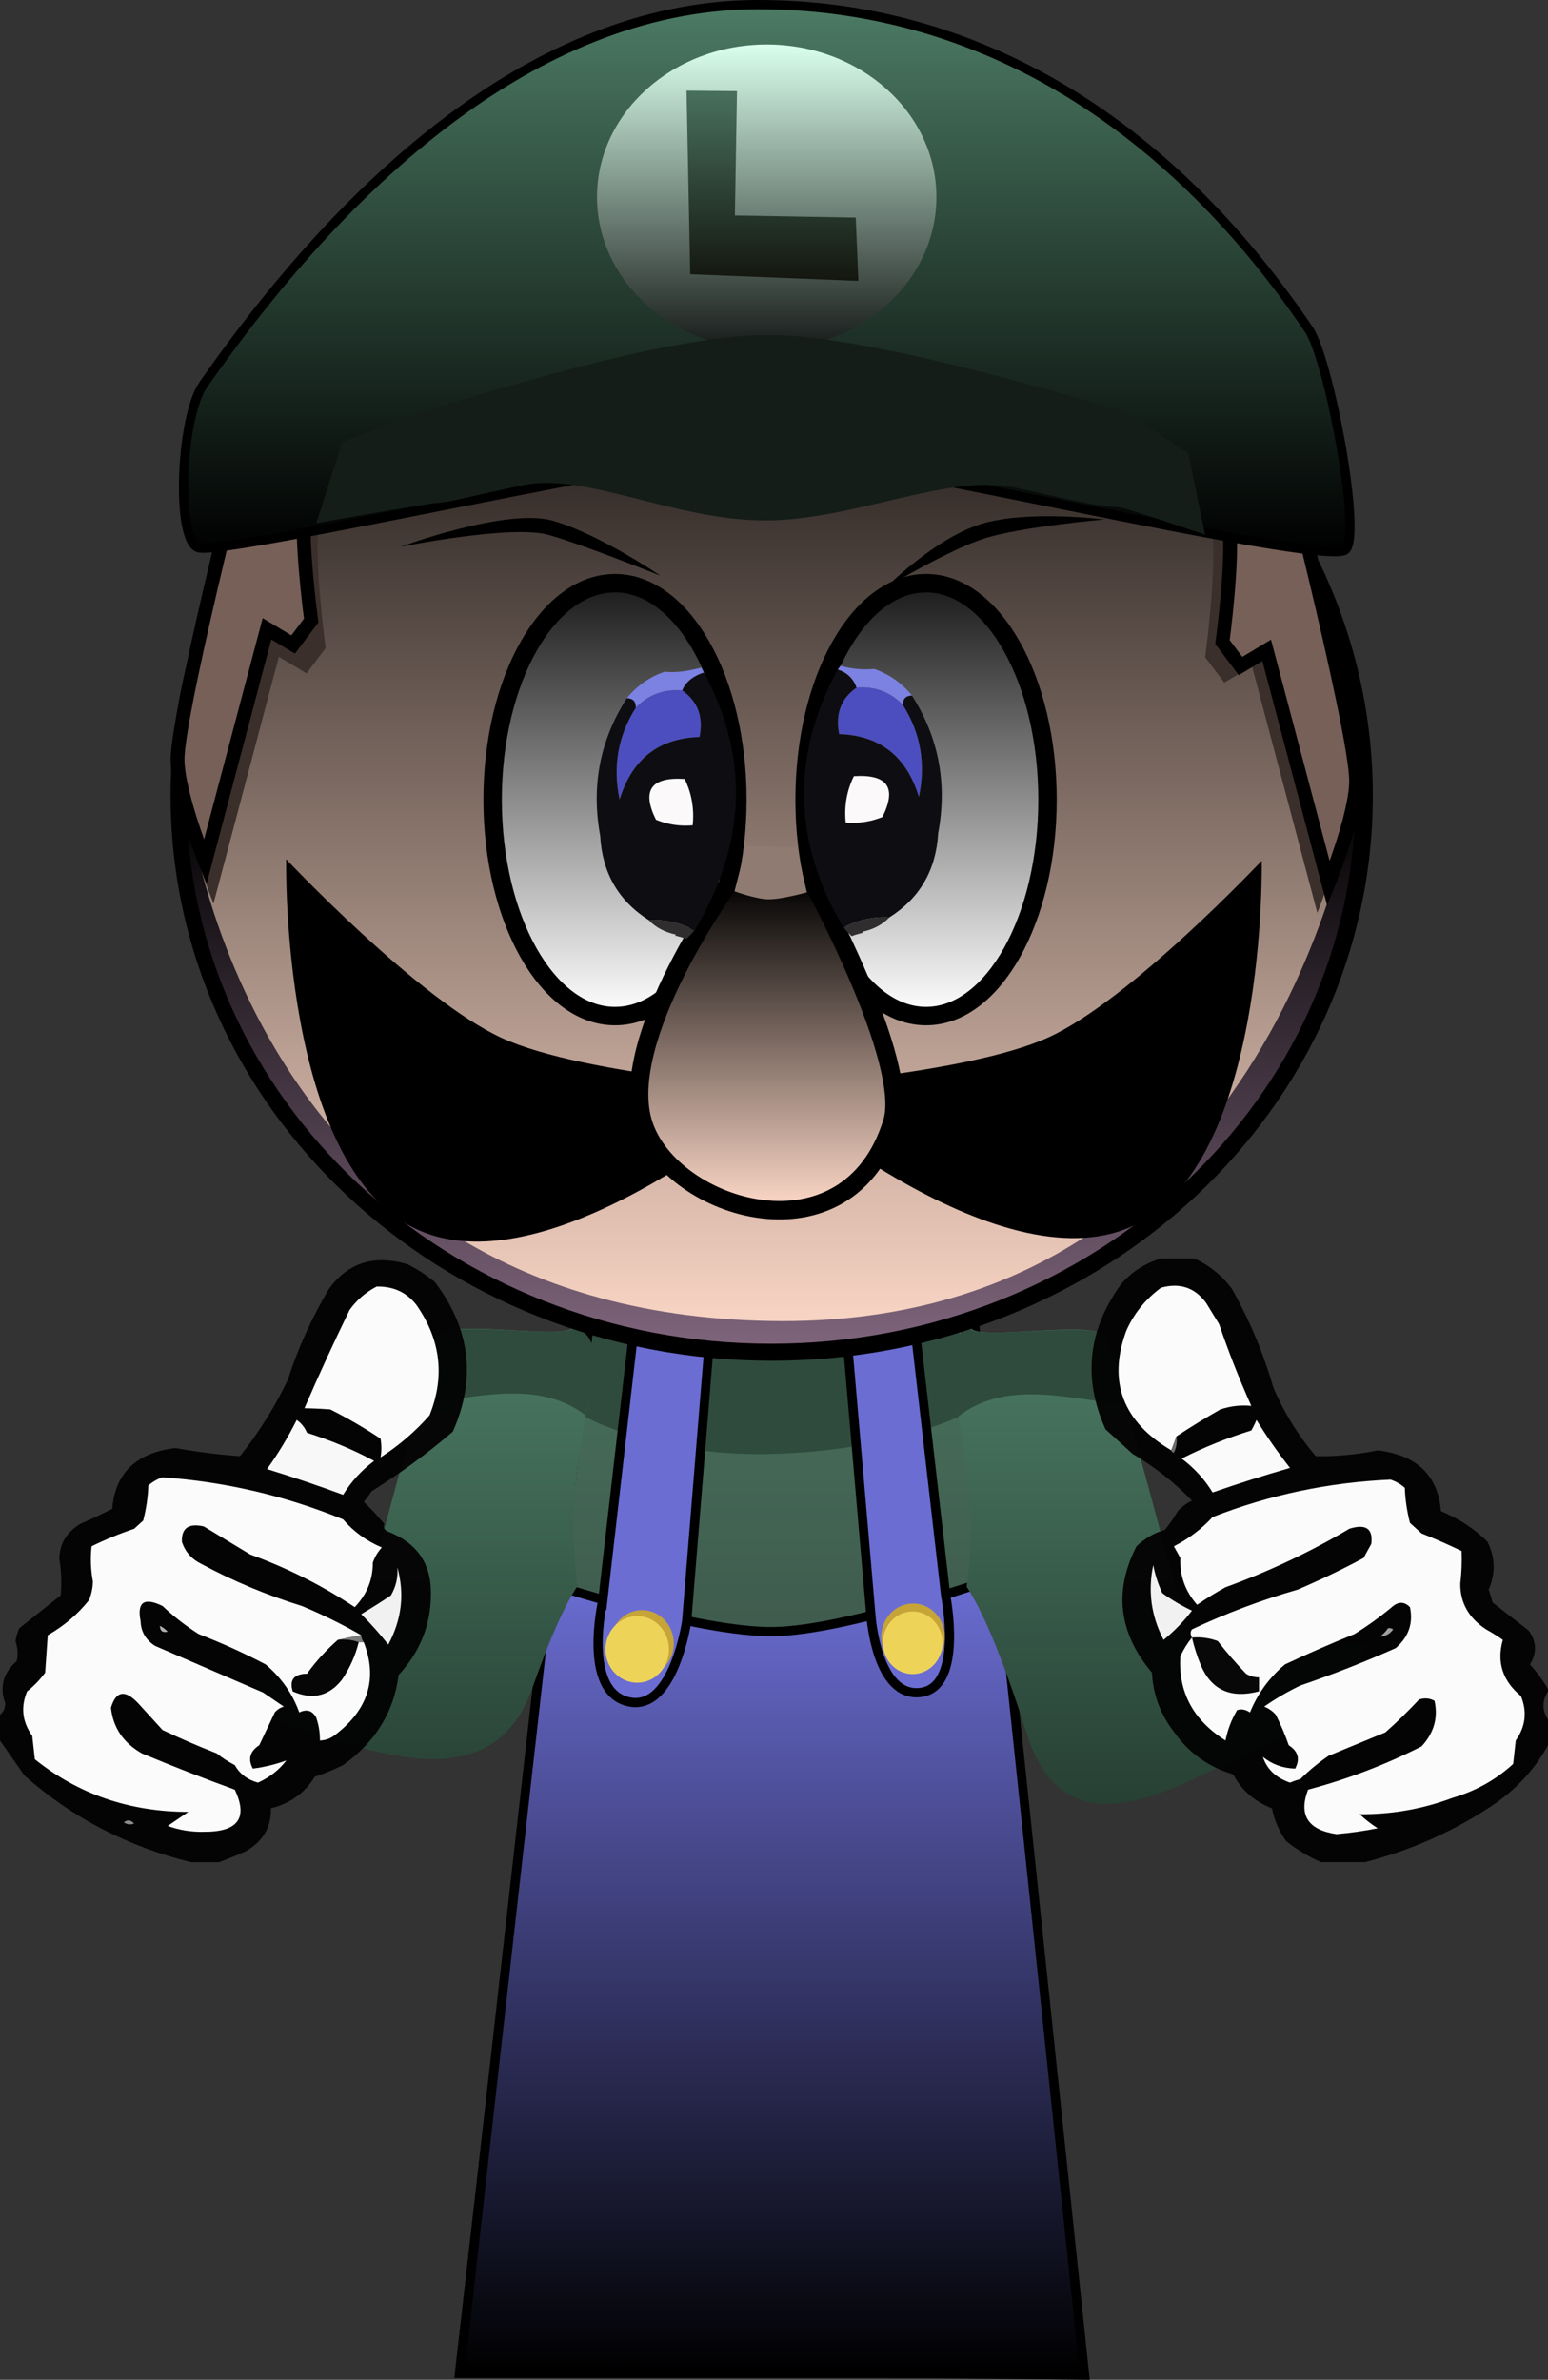 <svg version="1.1" xmlns="http://www.w3.org/2000/svg" xmlns:xlink="http://www.w3.org/1999/xlink" width="168" height="258.162" viewBox="0,0,168,258.162"><rect x="0" y="0" width="168" height="258.162" fill="#333333" stroke="none"/><defs><linearGradient x1="319.923" y1="175.459" x2="319.923" y2="307.459" gradientUnits="userSpaceOnUse" id="color-1"><stop offset="0" stop-color="#4c7b64"/><stop offset="1" stop-color="#2b2b2b"/></linearGradient><linearGradient x1="320.082" y1="221.496" x2="320.082" y2="308.146" gradientUnits="userSpaceOnUse" id="color-2"><stop offset="0" stop-color="#6b6dd3"/><stop offset="1" stop-color="#000000"/></linearGradient><linearGradient x1="355.96" y1="194.557" x2="355.96" y2="302.12" gradientUnits="userSpaceOnUse" id="color-3"><stop offset="0" stop-color="#4b7b64"/><stop offset="1" stop-color="#000000"/></linearGradient><linearGradient x1="284.132" y1="194.469" x2="284.132" y2="302.026" gradientUnits="userSpaceOnUse" id="color-4"><stop offset="0" stop-color="#4b7b64"/><stop offset="1" stop-color="#000000"/></linearGradient><linearGradient x1="320" y1="76.99" x2="320" y2="197.104" gradientUnits="userSpaceOnUse" id="color-5"><stop offset="0" stop-color="#000000"/><stop offset="1" stop-color="#ffdac9"/></linearGradient><linearGradient x1="319.923" y1="136.846" x2="319.923" y2="196.258" gradientUnits="userSpaceOnUse" id="color-6"><stop offset="0" stop-color="#000000"/><stop offset="1" stop-color="#7e647b"/></linearGradient><linearGradient x1="302.994" y1="113.754" x2="302.994" y2="160.715" gradientUnits="userSpaceOnUse" id="color-7"><stop offset="0" stop-color="#1a1a1a"/><stop offset="1" stop-color="#ffffff"/></linearGradient><linearGradient x1="336.752" y1="113.754" x2="336.752" y2="160.715" gradientUnits="userSpaceOnUse" id="color-8"><stop offset="0" stop-color="#1a1a1a"/><stop offset="1" stop-color="#ffffff"/></linearGradient><linearGradient x1="319.465" y1="50.99" x2="319.465" y2="110.339" gradientUnits="userSpaceOnUse" id="color-9"><stop offset="0" stop-color="#4c7b64"/><stop offset="1" stop-color="#000000"/></linearGradient><linearGradient x1="319.459" y1="55.316" x2="319.459" y2="88.415" gradientUnits="userSpaceOnUse" id="color-10"><stop offset="0" stop-color="#daffed"/><stop offset="1" stop-color="#161a18"/></linearGradient><linearGradient x1="320.081" y1="60.325" x2="320.081" y2="80.961" gradientUnits="userSpaceOnUse" id="color-11"><stop offset="0" stop-color="#49705e"/><stop offset="1" stop-color="#13160e"/></linearGradient><linearGradient x1="319.474" y1="146.066" x2="319.474" y2="181.775" gradientUnits="userSpaceOnUse" id="color-12"><stop offset="0" stop-color="#000000"/><stop offset="1" stop-color="#ffdac9"/></linearGradient></defs><g transform="translate(-236.25,-50.49)"><g data-paper-data="{&quot;isPaintingLayer&quot;:true}" stroke-linecap="butt" stroke-linejoin="miter" stroke-miterlimit="10" stroke-dasharray="" stroke-dashoffset="0" style="mix-blend-mode: normal"><path d="M286.673,307.459l15.143,-131.842l37.783,-0.158l13.574,132z" fill="url(#color-1)" fill-rule="nonzero" stroke="#000000" stroke-width="2"/><path d="M299.54,204.072l3.121,-26.328l35.831,-0.142l2.767,26.106c0,0 -7.515,4.196 -21.559,4.51c-12.485,0.279 -20.16,-4.146 -20.16,-4.146z" fill="#2f4b3d" fill-rule="nonzero" stroke="#000000" stroke-width="0"/><path d="M286.203,307.396l9.625,-85.15c0,0 16.14,5.367 24.415,5.24c8.054,-0.123 24.591,-5.99 24.591,-5.99l9.125,86.65z" fill="url(#color-2)" fill-rule="nonzero" stroke="#000000" stroke-width="1"/><path d="M330.777,225.843l-2.722,-31.573l7.331,-1.111l3.5,30.462c0,0 1.98,9.946 -2.774,10.473c-4.72,0.523 -5.334,-8.251 -5.334,-8.251z" data-paper-data="{&quot;index&quot;:null}" fill="#6b6dd3" fill-rule="nonzero" stroke="#000000" stroke-width="1"/><path d="M301.666,224.121l3.5,-30.462l8.219,0.556l-2.611,32.129c0,0 -1.388,9.703 -6.189,8.778c-5.226,-1.007 -2.919,-11.001 -2.919,-11.001z" fill="#6b6dd3" fill-rule="nonzero" stroke="#000000" stroke-width="1"/><path d="M338.785,228.053c0,1.996 -1.543,3.614 -3.446,3.614c-1.903,0 -3.446,-1.618 -3.446,-3.614c0,-1.996 1.543,-3.614 3.446,-3.614c1.903,0 3.446,1.618 3.446,3.614z" fill="#c6a438" fill-rule="nonzero" stroke="none" stroke-width="0"/><path d="M309.374,228.77c0,1.996 -1.543,3.614 -3.446,3.614c-1.903,0 -3.446,-1.618 -3.446,-3.614c0,-1.996 1.543,-3.614 3.446,-3.614c1.903,0 3.446,1.618 3.446,3.614z" fill="#c6a438" fill-rule="nonzero" stroke="none" stroke-width="0"/><path d="M308.849,229.42c0,1.996 -1.543,3.614 -3.446,3.614c-1.903,0 -3.446,-1.618 -3.446,-3.614c0,-1.996 1.543,-3.614 3.446,-3.614c1.903,0 3.446,1.618 3.446,3.614z" fill="#edd459" fill-rule="nonzero" stroke="none" stroke-width="0"/><path d="M338.537,228.701c0,1.875 -1.449,3.395 -3.237,3.395c-1.788,0 -3.237,-1.52 -3.237,-3.395c0,-1.875 1.449,-3.395 3.237,-3.395c1.788,0 3.237,1.52 3.237,3.395z" fill="#edd459" fill-rule="nonzero" stroke="none" stroke-width="0"/><path d="M341.611,194.557c0.906,1.442 13.276,-0.944 14.535,0.889c0.319,-0.594 9.301,33.378 9.728,35c-0.593,-0.963 18.866,-1.369 19.273,-1.833c-0.888,-0.49 -5.938,13.176 -6.881,13.333c0.39,-11.491 -24.129,16.987 -30.548,-3.282c-2.31,-7.293 -4.607,-13.129 -6.564,-16.051c2.254,-15.345 -5.01,-26.281 0.458,-28.056z" fill="url(#color-3)" fill-rule="evenodd" stroke="none" stroke-width="1"/><path d="M341.521,194.595c0.916,1.348 13.412,-0.882 14.684,0.831c0.104,-0.179 1.119,3.004 2.46,7.449c-6.172,-0.52 -13.014,-2.827 -18.353,1.218c-0.007,0.005 -0.014,0.011 -0.021,0.016c-0.982,-5.21 -1.761,-8.616 1.229,-9.514z" fill="#2f4b3d" fill-rule="nonzero" stroke="none" stroke-width="1"/><path d="M387.456,301.109c0.019,0.006 0.037,0.011 0.052,0.017c-0.017,0.013 -0.035,0.007 -0.052,-0.017z" fill="#2f4b3d" fill-rule="nonzero" stroke="none" stroke-width="1"/><path d="M298.939,222.524c-1.488,2.221 -3.173,6.128 -4.91,11.078c-6.898,19.656 -35.876,-5.976 -35.452,6.505c-0.943,-0.157 1.257,-6.323 0.369,-5.833c0.408,0.464 15.866,-4.88 15.273,-3.917c0.427,-1.622 9.409,-35.594 9.728,-35c1.259,-1.833 13.628,0.553 14.535,-0.889c5.467,1.775 -1.796,12.711 0.458,28.056z" data-paper-data="{&quot;index&quot;:null}" fill="url(#color-4)" fill-rule="evenodd" stroke="none" stroke-width="1"/><path d="M298.571,194.506c2.99,0.898 2.211,4.304 1.229,9.514c-0.007,-0.005 -0.014,-0.011 -0.021,-0.016c-5.338,-4.045 -12.181,-1.738 -18.353,-1.218c1.342,-4.445 2.356,-7.628 2.46,-7.449c1.272,-1.713 13.768,0.517 14.684,-0.831z" data-paper-data="{&quot;index&quot;:null}" fill="#2f4b3d" fill-rule="nonzero" stroke="none" stroke-width="1"/><g><path d="M261.698,104.841c0.372,-1.956 0.798,-15.315 14.961,-28.037c7.647,-6.869 16.323,-16.669 37.903,-17.321c32.059,-0.511 43.95,11.089 52.161,19.807c11.262,11.956 11.9,22.719 14.378,27.968c0.252,0.533 -119.415,-2.359 -119.403,-2.418z" fill="#a8530c" fill-rule="nonzero" stroke="none" stroke-width="1.5"/><path d="M255.763,136.805c0,-21.151 11.601,-39.758 29.157,-50.521c1.085,-1.755 19.785,-9.187 33.309,-9.292c13.524,-0.104 26.063,2.902 35.964,8.757c18.051,10.674 30.044,29.55 30.044,51.056c0,33.302 -28.76,60.298 -64.237,60.298c-35.477,0 -64.237,-26.996 -64.237,-60.298z" fill="url(#color-5)" fill-rule="nonzero" stroke="#000000" stroke-width="2"/><path d="M256.486,136.859c0,-0.728 5.207,55.919 63.36,56.934c55.564,0.97 63.514,-57.953 63.514,-56.934c0,32.805 -28.402,59.398 -63.437,59.398c-35.035,0 -63.437,-26.594 -63.437,-59.398z" fill="url(#color-6)" fill-rule="nonzero" stroke="#000000" stroke-width="0"/><path d="M259.42,148.514c0,0 -3.175,-7.839 -3.175,-11.778c0,-6.029 9.419,-42.469 9.419,-42.469h9.525c0,0 -3.709,8.165 -4.34,12.814c-0.56,4.129 0.742,13.704 0.742,13.704l-2.071,2.756l-3.005,-1.805z" fill="#3a2f2b" fill-rule="nonzero" stroke="#000000" stroke-width="0"/><path d="M289.713,137.235c0,-12.968 5.946,-23.481 13.281,-23.481c7.335,0 13.281,10.513 13.281,23.481c0,12.968 -5.946,23.481 -13.281,23.481c-7.335,0 -13.281,-10.513 -13.281,-23.481z" fill="url(#color-7)" fill-rule="nonzero" stroke="#000000" stroke-width="2"/><path d="M258.523,144.002c0,0 -3,-7.407 -3,-11.129c0,-5.697 8.9,-40.129 8.9,-40.129h9c0,0 -3.505,7.715 -4.101,12.108c-0.529,3.901 0.701,12.949 0.701,12.949l-1.957,2.605l-2.839,-1.705z" fill="#766058" fill-rule="nonzero" stroke="#000000" stroke-width="1.5"/><path d="M336.752,160.715c-7.279,0 -13.181,-10.513 -13.181,-23.481c0,-12.968 5.901,-23.481 13.181,-23.481c7.279,0 13.181,10.513 13.181,23.481c0,12.968 -5.901,23.481 -13.181,23.481z" data-paper-data="{&quot;index&quot;:null}" fill="url(#color-8)" fill-rule="nonzero" stroke="#000000" stroke-width="2"/><path d="M279.702,109.813c0,0 11.5,-4.264 16.528,-2.839c5.029,1.425 11.695,5.972 11.695,5.972c0,0 -8.249,-3.328 -12.132,-4.429c-4.058,-1.15 -16.091,1.296 -16.091,1.296z" fill="#000000" fill-rule="nonzero" stroke="none" stroke-width="0"/><path d="M343.178,108.871c-3.854,1.198 -10.752,5.327 -10.752,5.327c0,0 5.284,-5.307 10.275,-6.858c4.991,-1.551 13.395,-0.499 13.395,-0.499c0,0 -8.891,0.778 -12.919,2.03z" data-paper-data="{&quot;index&quot;:null}" fill="#000000" fill-rule="nonzero" stroke="none" stroke-width="0"/><path d="M372.119,122.738l-3.005,1.805l-2.071,-2.756c0,0 1.302,-9.575 0.742,-13.704c-0.631,-4.649 -4.34,-12.814 -4.34,-12.814h9.525c0,0 9.419,36.44 9.419,42.469c0,3.939 -3.175,11.778 -3.175,11.778z" data-paper-data="{&quot;index&quot;:null}" fill="#3a2f2b" fill-rule="nonzero" stroke="#000000" stroke-width="0"/><path d="M373.719,121.035l-2.839,1.705l-1.957,-2.605c0,0 1.23,-9.048 0.701,-12.949c-0.596,-4.393 -4.101,-12.108 -4.101,-12.108h9c0,0 8.9,34.431 8.9,40.129c0,3.721 -3,11.129 -3,11.129z" data-paper-data="{&quot;index&quot;:null}" fill="#766058" fill-rule="nonzero" stroke="#000000" stroke-width="1.5"/><path d="M258.298,92.24c16.521,-23.643 37.271,-41.25 60.25,-41.25c22.937,0 43.937,11.905 59.75,35.25c2.199,3.247 5.882,22.838 3.891,23.947c-2.977,1.659 -55.285,-10.781 -63.391,-10.781c-8.439,0 -57.312,11.19 -60.923,10.525c-2.6,-0.479 -2.044,-14.162 0.423,-17.692z" fill="url(#color-9)" fill-rule="nonzero" stroke="#000000" stroke-width="1"/><path d="M337.876,71.866c0,9.14 -8.245,16.55 -18.417,16.55c-10.171,0 -18.417,-7.409 -18.417,-16.55c0,-9.14 8.245,-16.55 18.417,-16.55c10.171,0 18.417,7.409 18.417,16.55z" fill="url(#color-10)" fill-rule="nonzero" stroke="none" stroke-width="0"/><path d="M270.572,107.239l2.833,-8.786c0,0 8.382,-3.224 9.036,-3.408c4.88,-1.378 25.703,-8.211 37.13,-8.211c11.036,0 32.309,6.511 38.017,8.085c0.951,0.262 7.626,4.748 7.626,4.748l1.821,8.833c0,0 -8.718,-2.999 -9.518,-2.997c-1.889,0.005 -5.825,-0.957 -10.945,-2.095c-7.413,-1.647 -17.474,3.508 -27.234,3.535c-9.946,0.028 -19.584,-5.301 -26.479,-3.804c-4.753,1.032 -8.123,1.902 -9.2,1.905c-0.728,0.002 -13.089,2.194 -13.089,2.194z" fill="#141d18" fill-rule="nonzero" stroke="#000000" stroke-width="0"/><path d="M329.406,80.961l-18.25,-0.721l-0.401,-19.915l5.48,0.051l-0.231,13.489l13.121,0.231z" data-paper-data="{&quot;index&quot;:null}" fill="url(#color-11)" fill-rule="evenodd" stroke="none" stroke-width="1"/><path d="M321.588,168.621c0,0 -25.154,22.086 -40.055,15.244c-14.901,-6.842 -14.227,-40.167 -14.227,-40.167c0,0 14.333,15.229 23.385,19.386c9.041,4.151 30.897,5.537 30.897,5.537z" fill="#000000" fill-rule="nonzero" stroke="none" stroke-width="0"/><path d="M350.1,162.997c8.934,-4.102 23.079,-19.132 23.079,-19.132c0,0 0.665,32.889 -14.041,39.641c-14.706,6.752 -39.531,-15.045 -39.531,-15.045c0,0 21.569,-1.368 30.492,-5.465z" data-paper-data="{&quot;index&quot;:null}" fill="#000000" fill-rule="nonzero" stroke="none" stroke-width="0"/><path d="M306.09,172.466c-3.039,-9.312 9.444,-26.4 9.444,-26.4c0,0 2.918,0.382 4.391,0.431c1.556,0.051 4.487,-0.353 4.487,-0.353c0,0 10.694,19.545 8.667,26.1c-4.788,15.486 -23.95,9.534 -26.989,0.222z" fill="url(#color-12)" fill-rule="nonzero" stroke="#000000" stroke-width="2"/><g stroke="none" stroke-width="1"><path d="M327.796,151.123c1.523,-0.836 3.181,-1.207 4.976,-1.113c-0.745,0.785 -1.734,1.308 -2.965,1.568c0.038,0.035 0.075,0.069 0.113,0.103c-0.428,0.094 -0.845,0.215 -1.25,0.362c-0.29,-0.295 -0.581,-0.601 -0.874,-0.919z" fill="#2f2d2e" fill-rule="nonzero"/><path d="M335.225,125.947c-0.667,0.015 -0.992,0.356 -0.977,1.022c-1.352,-1.411 -3.033,-2.04 -5.044,-1.886c-0.356,-0.992 -1.038,-1.644 -2.045,-1.954c0.102,-0.14 0.205,-0.277 0.309,-0.413c0.946,0.271 1.949,0.406 2.984,0.382c0.229,-0.005 0.455,-0.018 0.679,-0.038c1.63,0.567 2.995,1.529 4.093,2.886z" fill="#7c82e2" fill-rule="nonzero"/><path d="M329.204,125.084c2.011,-0.154 3.692,0.474 5.044,1.886c1.917,3.051 2.493,6.373 1.727,9.963c-1.344,-4.393 -4.23,-6.661 -8.657,-6.805c-0.43,-2.189 0.199,-3.87 1.886,-5.044z" fill="#4c4ebf" fill-rule="evenodd"/><path d="M327.159,123.13c1.007,0.31 1.689,0.962 2.045,1.954c-1.687,1.174 -2.316,2.855 -1.886,5.044c4.427,0.144 7.313,2.412 8.657,6.805c0.766,-3.591 0.19,-6.912 -1.727,-9.963c-0.015,-0.667 0.31,-1.007 0.977,-1.022c2.902,4.552 3.85,9.531 2.841,14.939c-0.233,3.998 -1.997,7.039 -5.294,9.123c-1.795,-0.093 -3.453,0.278 -4.976,1.113c-5.496,-9.275 -5.709,-18.607 -0.637,-27.993z" fill="#0e0e12" fill-rule="evenodd"/><path d="M328.917,134.69c3.657,-0.233 4.691,1.244 3.102,4.431c-1.282,0.519 -2.611,0.717 -3.988,0.591c-0.175,-1.788 0.12,-3.462 0.886,-5.021z" fill="#fbf9f9" fill-rule="evenodd"/></g><g data-paper-data="{&quot;index&quot;:null}" stroke="none" stroke-width="1"><path d="M310.748,152.349c-0.404,-0.148 -0.821,-0.27 -1.249,-0.366c0.038,-0.034 0.075,-0.069 0.113,-0.103c-1.231,-0.264 -2.217,-0.79 -2.96,-1.577c1.795,-0.088 3.452,0.288 4.972,1.129c-0.293,0.317 -0.585,0.623 -0.877,0.917z" fill="#2f2d2e" fill-rule="nonzero"/><path d="M304.274,126.234c1.103,-1.354 2.47,-2.311 4.102,-2.873c0.224,0.021 0.451,0.034 0.679,0.04c1.036,0.027 2.333,-0.222 3.279,-0.49c0.103,0.136 0.324,0.626 0.425,0.767c-1.008,0.307 -2.104,0.721 -2.463,1.712c-2.011,-0.161 -3.693,0.463 -5.05,1.87c0.017,-0.666 -0.307,-1.008 -0.974,-1.026z" fill="#7c82e2" fill-rule="nonzero"/><path d="M312.168,130.44c-4.428,0.13 -7.32,2.389 -8.678,6.778c-0.754,-3.593 -0.168,-6.912 1.758,-9.958c1.357,-1.407 3.04,-2.031 5.05,-1.87c1.683,1.179 2.307,2.863 1.87,5.05z" fill="#4c4ebf" fill-rule="evenodd"/><path d="M311.625,151.433c-1.521,-0.841 -3.178,-1.217 -4.972,-1.129c-3.29,-2.094 -5.045,-5.14 -5.265,-9.139c-0.992,-5.411 -0.029,-10.388 2.887,-14.93c0.667,0.017 0.991,0.359 0.974,1.026c-1.926,3.045 -2.512,6.365 -1.758,9.958c1.358,-4.389 4.25,-6.648 8.678,-6.778c0.437,-2.187 -0.187,-3.871 -1.87,-5.05c0.359,-0.991 1.343,-1.64 2.351,-1.948c5.042,9.402 4.501,18.732 -1.024,27.991z" fill="#0e0e12" fill-rule="evenodd"/><path d="M311.426,140.021c-1.377,0.121 -2.706,-0.08 -3.986,-0.603c-1.579,-3.192 -0.54,-4.666 3.115,-4.421c0.761,1.562 1.051,3.236 0.87,5.024z" fill="#fbf9f9" fill-rule="evenodd"/></g><path d="M315.961,147.181l1.267,-4.928l5.467,0.2l1.123,4.841c0,0 -2.839,0.796 -4.258,0.75c-1.33,-0.043 -3.598,-0.863 -3.598,-0.863z" fill="#907b72" fill-rule="nonzero" stroke="#000000" stroke-width="0"/></g><g fill-rule="evenodd" stroke="none" stroke-width="1"><path d="M362.25,187.01c1.213,0 2.427,0 3.64,0c1.647,0.772 3,1.872 4.06,3.3c1.919,3.406 3.413,6.959 4.48,10.661c1.146,2.714 2.686,5.21 4.62,7.488c2.26,0.039 4.5,-0.173 6.72,-0.635c4.261,0.52 6.547,2.72 6.86,6.6c1.928,0.789 3.608,1.889 5.04,3.3c0.86,1.706 0.907,3.441 0.14,5.204c0.162,0.46 0.302,0.925 0.42,1.396c1.307,1.015 2.613,2.031 3.92,3.046c0.868,1.205 0.915,2.433 0.14,3.681c0.767,0.848 1.421,1.736 1.96,2.665c0,0.085 0,0.169 0,0.254c-0.659,1.027 -0.659,2.042 0,3.046c0,0.931 0,1.861 0,2.792c-1.55,2.839 -3.79,5.166 -6.72,6.981c-4.046,2.596 -8.432,4.5 -13.16,5.711c-1.587,0 -3.173,0 -4.76,0c-1.353,-0.595 -2.613,-1.357 -3.78,-2.285c-0.767,-1.086 -1.28,-2.27 -1.54,-3.554c-1.912,-0.761 -3.312,-1.988 -4.2,-3.681c-2.659,-0.801 -4.759,-2.281 -6.3,-4.442c-1.564,-1.969 -2.404,-4.169 -2.52,-6.6c-3.608,-4.277 -4.168,-8.846 -1.68,-13.707c0.943,-0.883 1.97,-1.476 3.08,-1.777c0.518,-0.643 0.984,-1.32 1.4,-2.031c0.432,-0.477 0.945,-0.857 1.54,-1.142c-1.884,-1.962 -4.031,-3.654 -6.44,-5.077c-0.98,-0.888 -1.96,-1.777 -2.94,-2.665c-2.478,-5.51 -1.918,-10.756 1.68,-15.738c1.156,-1.345 2.602,-2.276 4.34,-2.792z" fill="#040404" opacity="0.971"/><path d="M260.05,252.5c-1.027,0 -2.053,0 -3.08,0c-6.893,-1.708 -12.913,-4.839 -18.06,-9.392c-0.894,-1.285 -1.78,-2.555 -2.66,-3.808c0,-0.931 0,-1.861 0,-2.792c0.391,-0.324 0.578,-0.747 0.56,-1.269c-0.623,-1.762 -0.203,-3.285 1.26,-4.569c0.155,-0.726 0.108,-1.445 -0.14,-2.158c0.083,-0.479 0.223,-0.945 0.42,-1.396c1.493,-1.185 2.987,-2.369 4.48,-3.554c0.131,-1.314 0.084,-2.625 -0.14,-3.934c0.006,-1.617 0.752,-2.887 2.24,-3.808c1.18,-0.514 2.347,-1.064 3.5,-1.65c0.317,-3.883 2.604,-6.083 6.86,-6.6c2.327,0.423 4.66,0.719 7,0.888c2.045,-2.564 3.772,-5.314 5.18,-8.25c1.112,-3.452 2.605,-6.752 4.48,-9.9c2.076,-2.856 4.923,-3.744 8.54,-2.665c1.058,0.536 2.038,1.171 2.94,1.904c3.872,5.089 4.525,10.504 1.96,16.246c-2.761,2.371 -5.701,4.528 -8.82,6.473c-0.245,0.403 -0.525,0.783 -0.84,1.142c0.791,0.76 1.538,1.564 2.24,2.411c-0.197,0.395 -0.011,0.691 0.56,0.888c3.117,1.271 4.61,3.598 4.48,6.981c-0.062,3.215 -1.229,6.05 -3.5,8.504c-0.511,4.015 -2.518,7.273 -6.02,9.773c-0.993,0.493 -2.02,0.916 -3.08,1.269c-1.075,1.753 -2.662,2.895 -4.76,3.427c0.057,2.054 -0.876,3.619 -2.8,4.696c-0.95,0.411 -1.883,0.792 -2.8,1.142z" fill="#040404" opacity="0.971"/><path d="M363.93,206.302c-0.187,0.508 -0.373,1.015 -0.56,1.523c-5.272,-3.125 -6.905,-7.441 -4.9,-12.946c0.822,-1.877 2.082,-3.443 3.78,-4.696c2.045,-0.566 3.679,-0.016 4.9,1.65c0.467,0.762 0.933,1.523 1.4,2.285c1.028,3.007 2.194,5.968 3.5,8.884c-1.116,-0.117 -2.236,0.01 -3.36,0.381c-1.63,0.93 -3.217,1.903 -4.76,2.919z" fill="#fbfbfb"/><path d="M277.13,190.056c1.839,-0.034 3.285,0.643 4.34,2.031c2.611,3.759 3.078,7.736 1.4,11.93c-1.536,1.753 -3.309,3.276 -5.32,4.569c0.118,-0.659 0.118,-1.336 0,-2.031c-1.751,-1.166 -3.571,-2.223 -5.46,-3.173c-0.981,-0.072 -1.914,-0.114 -2.8,-0.127c1.551,-3.585 3.185,-7.138 4.9,-10.661c0.767,-1.076 1.747,-1.923 2.94,-2.538z" fill="#fbfbfb"/><path d="M372.61,204.525c1.102,1.783 2.315,3.517 3.64,5.204c-2.829,0.812 -5.629,1.701 -8.4,2.665c-0.856,-1.412 -1.976,-2.639 -3.36,-3.681c2.408,-1.218 4.928,-2.233 7.56,-3.046c0.215,-0.373 0.401,-0.754 0.56,-1.142z" fill="#fafafa"/><path d="M268.45,204.525c0.496,0.344 0.869,0.81 1.12,1.396c2.554,0.8 4.981,1.815 7.28,3.046c-1.386,1.044 -2.506,2.27 -3.36,3.681c-2.726,-1.007 -5.479,-1.938 -8.26,-2.792c1.2,-1.663 2.273,-3.44 3.22,-5.331z" fill="#f8f8f8"/><path d="M363.93,206.302c0.086,0.615 -0.007,1.208 -0.28,1.777c-0.17,-0.031 -0.263,-0.116 -0.28,-0.254c0.187,-0.508 0.373,-1.015 0.56,-1.523z" fill="#6d6d6d"/><path d="M275.45,227.878c-0.871,0.149 -1.711,0.319 -2.52,0.508c-1.264,1.105 -2.384,2.331 -3.36,3.681c-1.412,0.03 -1.926,0.665 -1.54,1.904c2.143,0.93 3.916,0.506 5.32,-1.269c0.852,-1.26 1.459,-2.614 1.82,-4.061c0.187,0 0.373,0 0.56,0c1.523,3.944 0.496,7.286 -3.08,10.027c-0.481,0.396 -1.041,0.607 -1.68,0.635c0.012,-0.866 -0.128,-1.712 -0.42,-2.538c-0.428,-0.724 -1.035,-0.894 -1.82,-0.508c-0.727,-2.026 -1.94,-3.76 -3.64,-5.204c-2.349,-1.234 -4.775,-2.334 -7.28,-3.3c-1.411,-0.895 -2.718,-1.91 -3.92,-3.046c-1.998,-0.973 -2.791,-0.423 -2.38,1.65c0.033,1.118 0.547,2.007 1.54,2.665c3.91,1.691 7.83,3.383 11.76,5.077c0.747,0.508 1.493,1.015 2.24,1.523c-0.401,0.118 -0.727,0.33 -0.98,0.635c-0.56,1.185 -1.12,2.369 -1.68,3.554c-1.022,0.66 -1.255,1.507 -0.7,2.538c1.288,-0.168 2.501,-0.464 3.64,-0.888c-0.795,1.039 -1.822,1.843 -3.08,2.411c-1.134,-0.308 -1.974,-0.943 -2.52,-1.904c-0.703,-0.361 -1.356,-0.784 -1.96,-1.269c-2.003,-0.781 -3.963,-1.627 -5.88,-2.538c-0.887,-0.973 -1.773,-1.946 -2.66,-2.919c-1.419,-1.494 -2.399,-1.325 -2.94,0.508c0.234,2.161 1.354,3.811 3.36,4.95c3.325,1.386 6.685,2.697 10.08,3.934c1.467,3.072 0.347,4.595 -3.36,4.569c-1.355,0.031 -2.661,-0.18 -3.92,-0.635c0.747,-0.508 1.493,-1.015 2.24,-1.523c-6.372,-0.007 -11.925,-1.91 -16.66,-5.711c-0.093,-0.846 -0.187,-1.692 -0.28,-2.538c-1.084,-1.514 -1.27,-3.121 -0.56,-4.823c0.758,-0.602 1.411,-1.279 1.96,-2.031c0.093,-1.354 0.187,-2.708 0.28,-4.061c1.761,-1.004 3.255,-2.273 4.48,-3.808c0.268,-0.654 0.408,-1.33 0.42,-2.031c-0.233,-1.266 -0.28,-2.536 -0.14,-3.808c1.478,-0.73 3.018,-1.365 4.62,-1.904c0.327,-0.296 0.653,-0.592 0.98,-0.888c0.325,-1.248 0.512,-2.517 0.56,-3.808c0.442,-0.391 0.956,-0.687 1.54,-0.888c6.806,0.485 13.339,2.008 19.6,4.569c1.123,1.315 2.523,2.33 4.2,3.046c-0.449,0.491 -0.775,1.041 -0.98,1.65c0.009,1.837 -0.644,3.445 -1.96,4.823c-3.496,-2.326 -7.276,-4.23 -11.34,-5.711c-1.68,-1.015 -3.36,-2.031 -5.04,-3.046c-1.635,-0.376 -2.428,0.174 -2.38,1.65c0.335,1.078 1.035,1.882 2.1,2.411c3.464,1.866 7.104,3.389 10.92,4.569c2.253,0.936 4.4,1.993 6.44,3.173z" fill="#fbfbfb"/><path d="M365.61,228.132c-0.188,-0.342 -0.188,-0.638 0,-0.888c3.691,-1.736 7.517,-3.174 11.48,-4.315c2.446,-1.045 4.826,-2.188 7.14,-3.427c0.28,-0.508 0.56,-1.015 0.84,-1.523c0.214,-1.663 -0.58,-2.213 -2.38,-1.65c-4.233,2.511 -8.713,4.627 -13.44,6.346c-1.065,0.585 -2.092,1.22 -3.08,1.904c-1.294,-1.473 -1.901,-3.165 -1.82,-5.077c-0.233,-0.423 -0.467,-0.846 -0.7,-1.269c1.596,-0.813 2.996,-1.871 4.2,-3.173c6.191,-2.415 12.631,-3.769 19.32,-4.061c0.584,0.201 1.098,0.497 1.54,0.888c0.048,1.291 0.235,2.56 0.56,3.808c0.42,0.381 0.84,0.762 1.26,1.142c1.485,0.588 2.932,1.223 4.34,1.904c0.048,1.182 0.001,2.366 -0.14,3.554c-0.013,2.068 0.92,3.718 2.8,4.95c0.631,0.35 1.238,0.73 1.82,1.142c-0.687,2.402 -0.034,4.433 1.96,6.092c0.694,1.698 0.507,3.306 -0.56,4.823c-0.093,0.846 -0.187,1.692 -0.28,2.538c-1.851,1.707 -4.044,2.934 -6.58,3.681c-3.228,1.211 -6.588,1.804 -10.08,1.777c0.601,0.568 1.254,1.076 1.96,1.523c-1.478,0.294 -2.971,0.506 -4.48,0.635c-3.103,-0.46 -4.13,-2.068 -3.08,-4.823c4.309,-1.147 8.416,-2.712 12.32,-4.696c1.348,-1.463 1.814,-3.113 1.4,-4.95c-0.538,-0.29 -1.098,-0.332 -1.68,-0.127c-1.148,1.233 -2.362,2.418 -3.64,3.554c-2.044,0.844 -4.097,1.69 -6.16,2.538c-1.125,0.767 -2.152,1.613 -3.08,2.538c-0.384,0.102 -0.757,0.229 -1.12,0.381c-1.529,-0.527 -2.509,-1.458 -2.94,-2.792c0.99,0.808 2.157,1.231 3.5,1.269c0.556,-1.032 0.322,-1.878 -0.7,-2.538c-0.389,-1.128 -0.856,-2.228 -1.4,-3.3c-0.34,-0.393 -0.76,-0.689 -1.26,-0.888c1.231,-0.862 2.538,-1.623 3.92,-2.285c3.532,-1.208 6.985,-2.561 10.36,-4.061c1.397,-1.214 1.91,-2.694 1.54,-4.442c-0.573,-0.581 -1.18,-0.623 -1.82,-0.127c-1.319,1.112 -2.719,2.127 -4.2,3.046c-2.563,1.035 -5.083,2.135 -7.56,3.3c-1.716,1.462 -2.976,3.196 -3.78,5.204c-0.477,-0.321 -0.944,-0.405 -1.4,-0.254c-0.615,1.039 -1.035,2.139 -1.26,3.3c-3.509,-2.216 -5.142,-5.262 -4.9,-9.138c0.346,-0.748 0.766,-1.425 1.26,-2.031z" fill="#fbfbfb"/><path d="M361.41,220.263c0.186,1.02 0.512,2.035 0.98,3.046c1.002,0.729 2.075,1.364 3.22,1.904c-0.89,1.165 -1.917,2.223 -3.08,3.173c-1.346,-2.587 -1.719,-5.294 -1.12,-8.123z" fill="#f1f1f1"/><path d="M279.37,220.517c0.808,2.859 0.482,5.651 -0.98,8.377c-0.916,-1.16 -1.896,-2.26 -2.94,-3.3c1.087,-0.642 2.161,-1.319 3.22,-2.031c0.557,-0.953 0.79,-1.968 0.7,-3.046z" fill="#f1f1f1"/><path d="M253.61,226.862c0.315,0.158 0.595,0.369 0.84,0.635c-0.557,0.132 -0.837,-0.08 -0.84,-0.635z" fill="#b0b0b0"/><path d="M386.89,227.116c0.207,-0.033 0.394,0.009 0.56,0.127c-0.354,0.503 -0.821,0.757 -1.4,0.762c0.339,-0.264 0.619,-0.56 0.84,-0.888z" fill="#9f9f9f"/><path d="M275.45,227.878c0.016,0.282 0.109,0.535 0.28,0.762c-0.187,0 -0.373,0 -0.56,0c-0.685,-0.247 -1.432,-0.332 -2.24,-0.254c0.809,-0.189 1.649,-0.358 2.52,-0.508z" fill="#7b7b7b"/><path d="M365.61,228.132c0.974,-0.08 1.907,0.047 2.8,0.381c0.959,1.231 1.986,2.415 3.08,3.554c0.427,0.256 0.894,0.383 1.4,0.381c0,0.508 0,1.015 0,1.523c-3.042,0.8 -5.142,-0.131 -6.3,-2.792c-0.414,-0.998 -0.74,-2.013 -0.98,-3.046z" fill="#080808"/><path d="M272.93,228.385c0.808,-0.078 1.555,0.007 2.24,0.254c-0.361,1.448 -0.968,2.802 -1.82,4.061c-1.404,1.776 -3.177,2.199 -5.32,1.269c-0.386,-1.239 0.128,-1.874 1.54,-1.904c0.976,-1.349 2.096,-2.576 3.36,-3.681z" fill="#060606"/><path d="M249.69,248.185c0.378,-0.329 0.751,-0.287 1.12,0.127c-0.4,0.147 -0.773,0.105 -1.12,-0.127z" fill="#8c8c8c"/></g></g></g></svg>